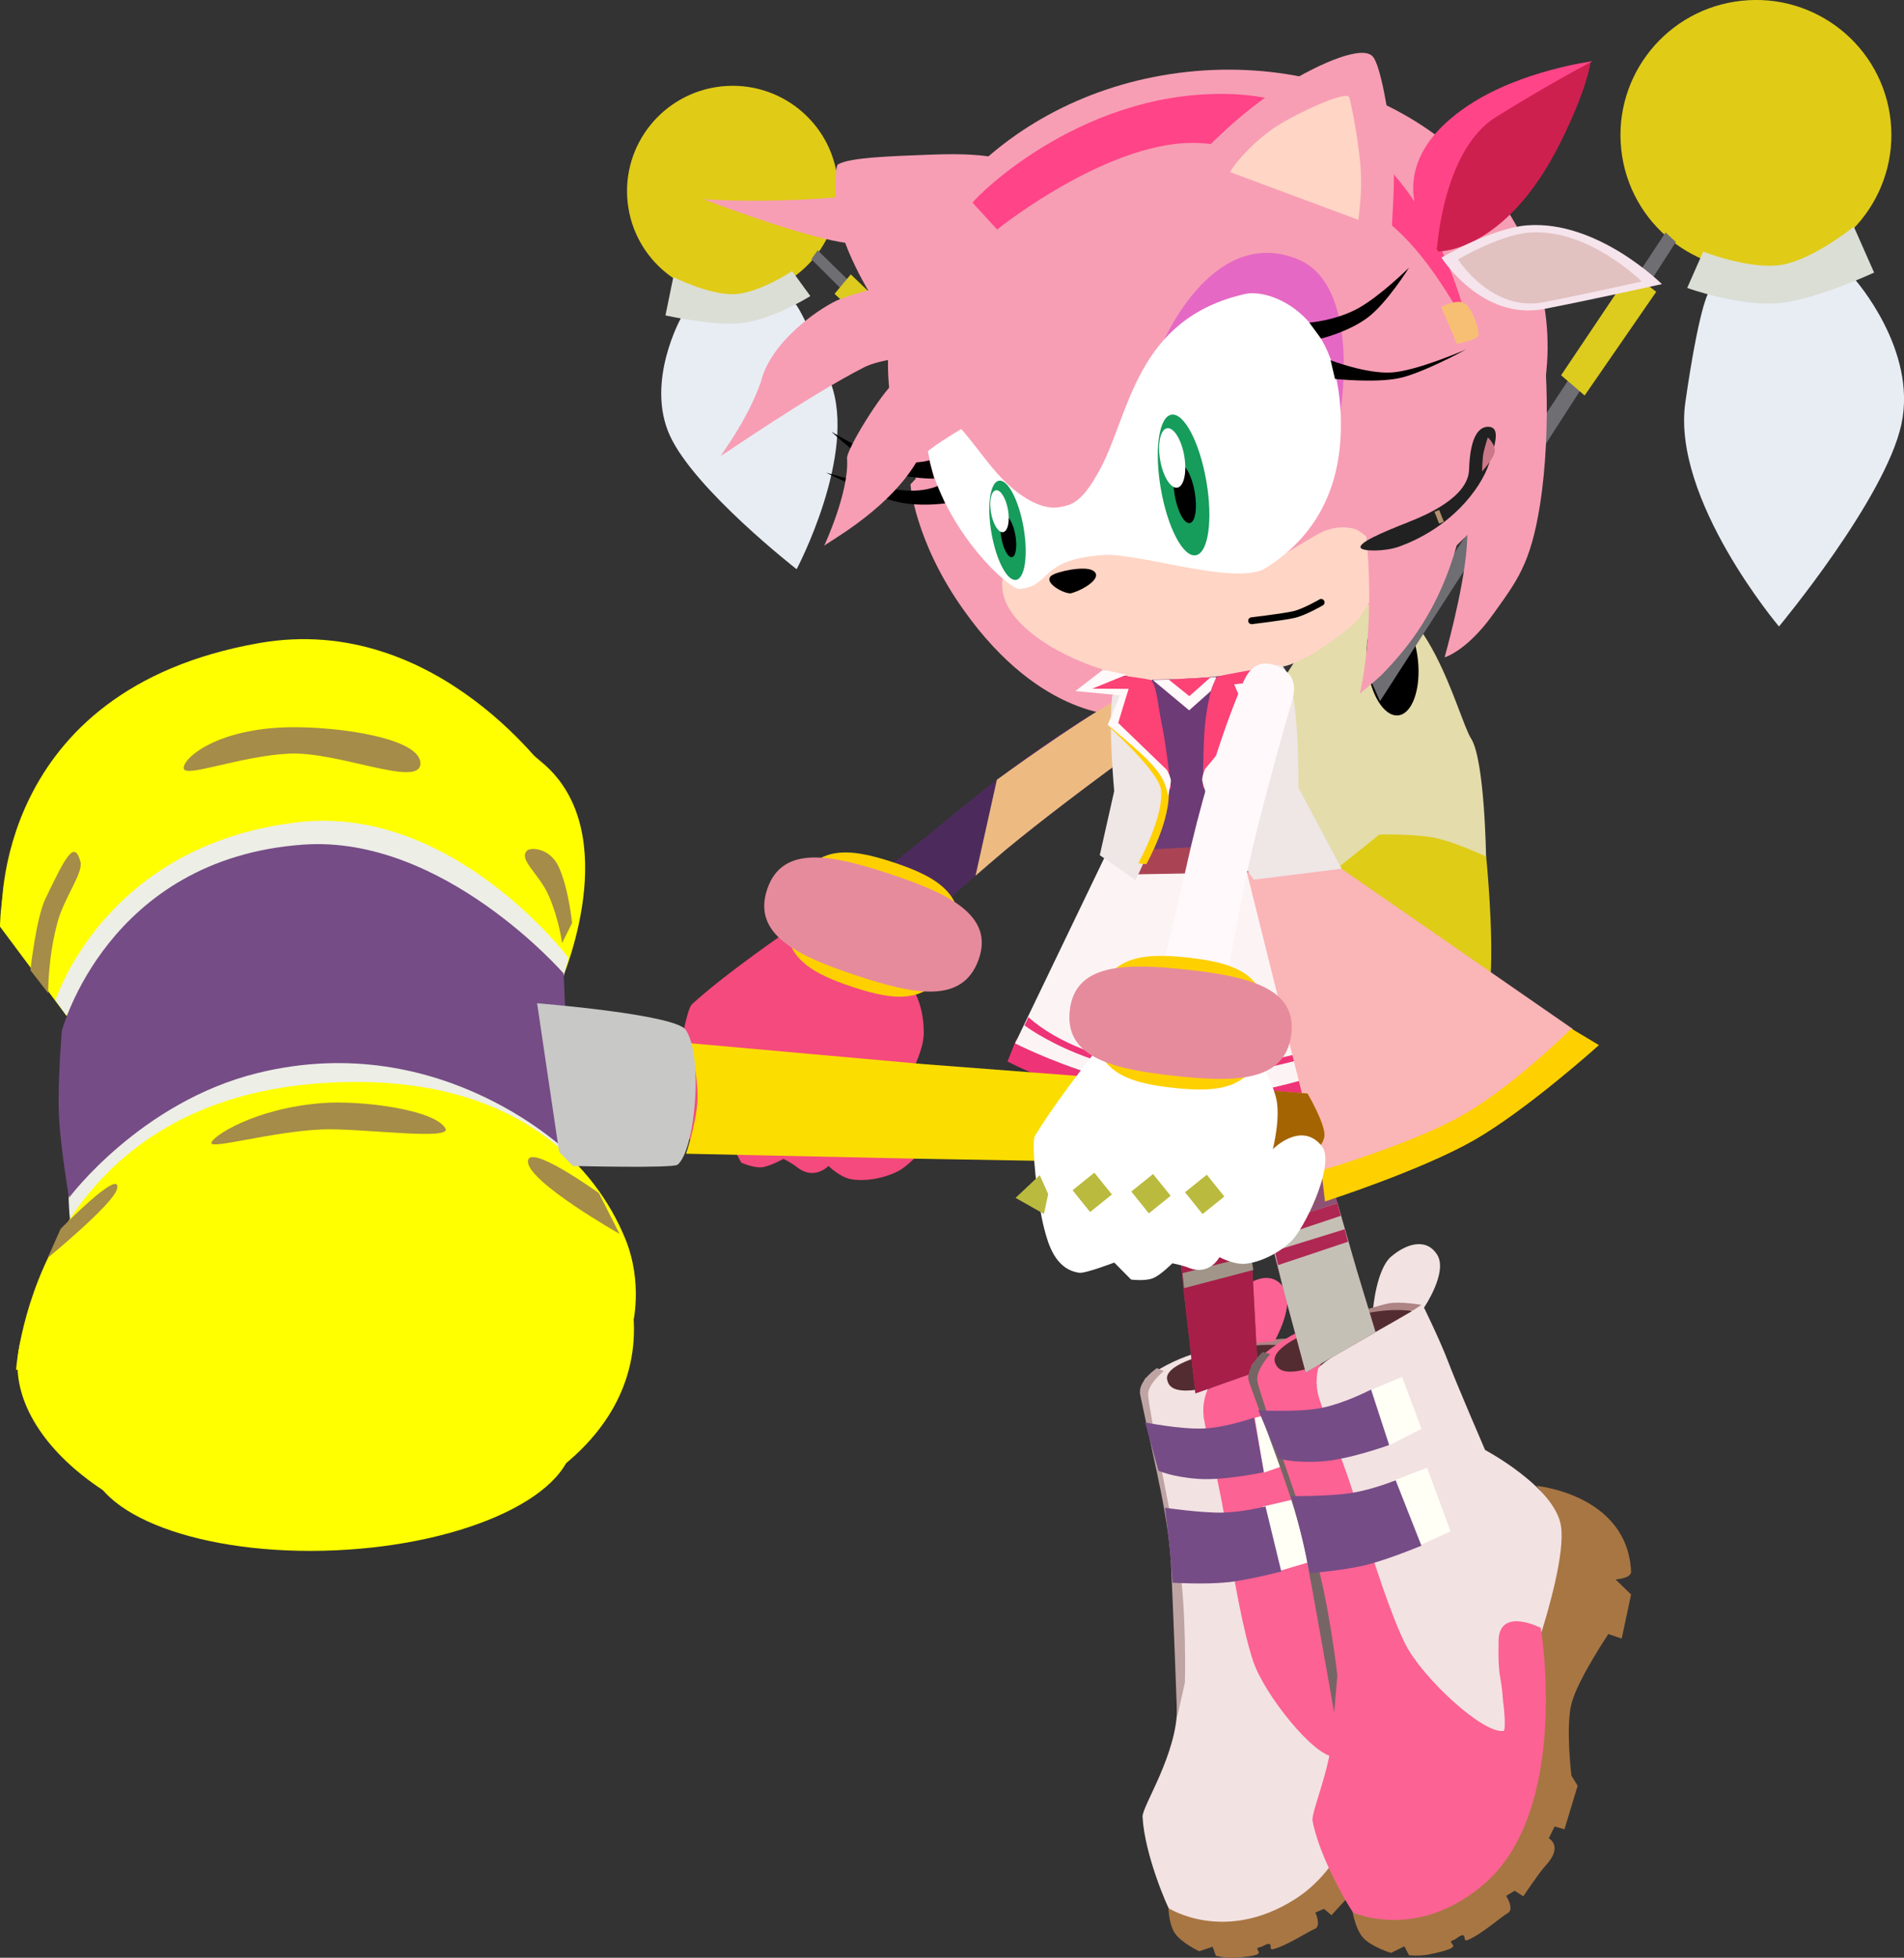 <svg version="1.1" xmlns="http://www.w3.org/2000/svg" xmlns:xlink="http://www.w3.org/1999/xlink" width="34.847" height="35.818" viewBox="0,0,34.847,35.818"><rect x="0" y="0" width="34.847" height="35.818" fill="#333333" stroke="none"/><g transform="translate(-217.199,-164.366)"><g data-paper-data="{&quot;isPaintingLayer&quot;:true}" fill-rule="nonzero" stroke-miterlimit="10" stroke-dasharray="" stroke-dashoffset="0" style="mix-blend-mode: normal"><path d="M237.629,177.176c0.344,-0.187 0.527,-0.069 0.646,0.11c0.177,0.266 0.126,0.506 -0.128,0.69c-1.013,0.735 -1.885,1.396 -2.55,1.945c-0.406,0.335 -1.942,1.698 -1.942,1.698c0,0 -0.069,-0.087 -0.351,-0.247c-0.283,-0.16 -0.444,-0.679 -0.444,-0.679c0,0 0.92,-0.709 1.926,-1.538c0.703,-0.58 1.804,-1.413 2.842,-1.979z" data-paper-data="{&quot;index&quot;:null}" fill="#4c2b5c" stroke="none" stroke-width="0" stroke-linecap="butt" stroke-linejoin="miter"/><g data-paper-data="{&quot;index&quot;:null}" stroke-width="0" stroke-linecap="butt" stroke-linejoin="miter"><g data-paper-data="{&quot;index&quot;:null}"><path d="M228.686,168.068c-0.114,-1.057 0.654,-2.007 1.715,-2.121c1.061,-0.114 2.014,0.65 2.128,1.708c0.114,1.057 -0.654,2.007 -1.715,2.121c-1.061,0.114 -2.014,-0.65 -2.128,-1.708z" fill="#e0cb17" stroke="none"/><path d="M229.418,168.628c-0.07,-0.653 0.404,-1.24 1.06,-1.311c0.656,-0.071 1.244,0.402 1.314,1.055c0.07,0.653 -0.404,1.24 -1.06,1.311c-0.656,0.071 -1.244,-0.402 -1.314,-1.055z" fill="#e0cb17" stroke="#000000"/><path d="M229.459,172.335c-0.453,-0.991 0.211,-2.166 0.211,-2.166l2.09,-0.24c0,0 0.174,0.185 0.644,1.445c0.488,1.307 -0.625,3.406 -0.625,3.406c0,0 -1.867,-1.454 -2.32,-2.445z" fill="#e8edf4" stroke="#000000"/><path d="M230.77,170.277c-0.508,0.057 -1.392,-0.14 -1.392,-0.14l0.144,-0.701c0,0 0.668,0.335 1.122,0.312c0.454,-0.023 1.053,-0.422 1.053,-0.422l0.333,0.457c0,0 -0.68,0.429 -1.261,0.494z" fill="#dbded5" stroke="#000000"/></g><g data-paper-data="{&quot;index&quot;:null}" stroke="none"><path d="M237.194,173.359c0.2,-0.022 0.398,0.298 0.443,0.713c0.045,0.415 -0.081,0.769 -0.281,0.791c-0.2,0.022 -0.398,-0.298 -0.443,-0.713c-0.045,-0.415 0.081,-0.769 0.281,-0.791z" fill="#000000"/><path d="M239.156,178.453c0.208,-0.022 0.927,0.811 0.947,0.993c0.02,0.183 -0.201,1.421 -0.409,1.443c-0.208,0.022 -1.288,-0.196 -1.288,-0.196c0,0 0.543,-2.218 0.751,-2.241z" fill="#807d5a"/><path d="M232.049,169.109l0.115,-0.164l5.47,5.343l-0.067,0.322z" fill="#6e6e73"/><path d="M234.053,170.617l-0.267,0.353l-1.313,-1.228l0.297,-0.356z" fill="#ddcb1e"/></g></g><g data-paper-data="{&quot;index&quot;:null}" stroke-width="0" stroke-linecap="butt" stroke-linejoin="miter"><g data-paper-data="{&quot;index&quot;:null}"><path d="M249.6,169.292c-1.361,0.147 -2.583,-0.834 -2.729,-2.191c-0.146,-1.356 0.839,-2.575 2.201,-2.721c1.361,-0.147 2.583,0.834 2.729,2.191c0.146,1.356 -0.839,2.575 -2.201,2.721z" fill="#e0cb17" stroke="none"/><path d="M249.677,169.154c-0.841,0.091 -1.596,-0.515 -1.686,-1.353c-0.09,-0.838 0.518,-1.591 1.36,-1.681c0.841,-0.091 1.596,0.515 1.686,1.353c0.09,0.838 -0.518,1.591 -1.36,1.681z" fill="#e0cb17" stroke="#000000"/><path d="M251.998,172.13c-0.297,1.365 -2.24,3.698 -2.24,3.698c0,0 -1.968,-2.327 -1.714,-4.099c0.245,-1.707 0.413,-1.987 0.413,-1.987l2.685,-0.27c0,0 1.153,1.292 0.856,2.657z" fill="#e8edf4" stroke="#000000"/><path d="M249.793,169.909c-0.745,0.077 -1.715,-0.275 -1.715,-0.275l0.293,-0.664c0,0 0.86,0.337 1.435,0.241c0.576,-0.095 1.322,-0.697 1.322,-0.697l0.371,0.839c0,0 -1.054,0.488 -1.706,0.555z" fill="#dbded5" stroke="#000000"/></g><g data-paper-data="{&quot;index&quot;:null}" stroke="none"><path d="M244.124,177.879c0.25,0.4 0.273,2.175 0.273,2.175l-3.095,0.353c0,0 -1.147,-1.173 -0.983,-2.623c0.121,-1.066 1.52,-2.522 1.718,-2.549c1.279,-0.177 1.836,2.244 2.086,2.644z" fill="#e4dcaa"/><path d="M243.15,176.44c0.057,0.533 -0.104,0.987 -0.361,1.014c-0.257,0.028 -0.511,-0.382 -0.568,-0.914c-0.057,-0.533 0.104,-0.987 0.361,-1.014c0.257,-0.028 0.511,0.382 0.568,0.914z" fill="#000000"/><path d="M244.48,182.242c-0.056,0.858 -0.371,2.26 -0.371,2.26l-1.122,0.606c0,0 -1.481,-0.418 -1.538,-1.187c-0.028,-0.382 -0.143,-3.375 -0.143,-3.375l1.14,-0.912c0,0 0.605,-0.013 0.979,0.054c0.374,0.068 0.974,0.35 0.974,0.35c0,0 0.136,1.344 0.08,2.203z" fill="#dfcc17"/><path d="M243.067,185.051c0,0 -1.294,0.569 -1.561,0.597c-0.267,0.029 -0.882,-1.463 -0.907,-1.697c-0.025,-0.234 0.648,-1.475 0.915,-1.503c0.267,-0.029 1.553,2.603 1.553,2.603z" fill="#807d5a"/><path d="M242.456,177.195l-0.172,-0.385l5.398,-8.191l0.189,0.175z" fill="#6e6e73"/><path d="M247.041,169.339l0.47,0.366l-1.31,1.897l-0.431,-0.37z" fill="#ddcb1e"/></g></g><g data-paper-data="{&quot;index&quot;:null}" stroke="none" stroke-width="0" stroke-linecap="butt" stroke-linejoin="miter"><g><path d="M242.776,192.36c0,0 1.546,0.363 1.427,1.703c-0.011,0.124 -0.287,0.099 -0.287,0.099l0.233,0.297l-0.268,0.739l-0.219,-0.111c0,0 -0.637,0.713 -0.8,1.106c-0.162,0.392 -0.176,1.247 -0.176,1.247l0.083,0.19l-0.331,0.719l-0.164,-0.072l-0.128,0.191c0,0 0.243,0.169 -0.127,0.468c-0.119,0.096 -0.451,0.47 -0.451,0.47l-0.137,-0.116l-0.159,0.067c0,0 0.116,0.247 -0.011,0.3c-0.151,0.063 -0.495,0.299 -0.756,0.369c-0.101,0.027 -0.001,-0.112 -0.101,-0.093c-0.065,0.012 -0.084,0.046 -0.152,0.059c-0.11,0.022 0.037,0.085 -0.037,0.127c-0.06,0.034 -0.257,0.055 -0.425,0.064c-0.168,0.009 -0.338,-0.035 -0.338,-0.035l-0.059,-0.165l-0.247,0.082c0,0 -0.323,-0.151 -0.444,-0.33c-0.121,-0.179 -0.12,-0.507 -0.12,-0.507c0,0 0.613,0.189 0.992,0.162c3.144,-0.964 2.543,-2.597 2.885,-4.478c0.158,-0.868 0.553,-1.22 0.548,-1.786c-0.004,-0.465 -0.232,-0.766 -0.232,-0.766z" data-paper-data="{&quot;index&quot;:null}" fill="#a87643"/><path d="M240.002,194.469c-0.218,-0.998 -0.963,-4.4 -0.751,-4.628c0.285,-0.283 1.988,-0.888 1.988,-0.888c0,0 0.219,0.658 0.309,1.057c0.09,0.398 0.425,1.609 0.425,1.609c0,0 1.13,0.818 1.127,1.506c-0.004,0.924 -1.501,3.534 -1.501,3.534c0,0 -1.216,-0.448 -1.597,-2.19z" data-paper-data="{&quot;index&quot;:null}" fill="#fc6293"/><path d="M239.716,189.06c0.246,0.145 -0.417,0.735 -0.417,0.735c0,0 -0.117,0.235 -0.063,0.541c0.089,0.504 0.302,1.241 0.411,2.023c0.125,0.89 0.32,1.908 0.49,2.407c0.21,0.615 1.12,1.746 1.484,1.74c0.036,-0.001 0.063,-0.303 0.061,-0.502c0.038,-0.528 -0.042,-0.375 0.07,-1.079c0.102,-0.566 0.756,-0.106 0.756,-0.106c0,0 0.091,3.222 -1.613,4.297c-1.285,0.811 -2.294,0.168 -2.303,0.165c-0.015,-0.006 -0.445,-0.973 -0.482,-1.676c-0.01,-0.195 0.645,-1.158 0.633,-2.027c-0.011,-0.808 0.029,-2.175 -0.086,-3.062c-0.206,-1.589 -0.674,-2.805 -0.481,-2.944c0.644,-0.463 1.387,-0.601 1.54,-0.511z" data-paper-data="{&quot;index&quot;:null}" fill="#f3e2e2"/><path d="M238.743,195.783c0,0 -0.078,-2.151 -0.111,-2.779c-0.046,-0.869 -0.262,-1.675 -0.565,-3.12c-0.053,-0.251 0.306,-0.487 0.306,-0.487l0.126,0.053c0,0 -0.306,0.247 -0.287,0.447c0.037,0.397 0.357,1.831 0.557,3.006c0.152,0.891 0.116,2.248 0.116,2.248z" data-paper-data="{&quot;index&quot;:null}" fill="#bfa4a4"/><path d="M240.616,193.107l-0.306,-1.177l0.621,-0.145l0.251,1.154z" data-paper-data="{&quot;index&quot;:null}" fill="#fffff6"/><path d="M240.329,191.309l-0.166,-1.003l0.553,-0.146l0.211,0.94z" data-paper-data="{&quot;index&quot;:null}" fill="#fffff6"/><path d="M238.401,191.273l-0.245,-0.883c0,0 0.653,0.13 1.073,0.111c0.421,-0.018 0.921,-0.199 0.921,-0.199l0.181,0.999c0,0 -0.717,0.155 -1.2,0.122c-0.483,-0.034 -0.73,-0.15 -0.73,-0.15z" data-paper-data="{&quot;index&quot;:null}" fill="#754c86"/><path d="M239.671,193.313c-0.403,0.046 -1.012,0.01 -1.012,0.01c0,0 -0.029,-0.395 -0.054,-0.647c-0.026,-0.252 -0.085,-0.725 -0.085,-0.725c0,0 0.657,0.096 1.044,0.089c0.386,-0.007 0.796,-0.113 0.796,-0.113l0.289,1.19c0,0 -0.573,0.151 -0.976,0.198z" data-paper-data="{&quot;index&quot;:null}" fill="#754c86"/><path d="M241.063,189.039l-1.64,0.013c0,0 0.083,-0.062 0.433,-0.093c0.351,-0.031 0.675,-0.094 0.806,-0.099c0.217,-0.009 0.562,0.105 0.562,0.105z" data-paper-data="{&quot;index&quot;:null}" fill="#ae8484"/><path d="M238.56,189.608c-0.039,-0.197 0.323,-0.397 1.162,-0.564c0.84,-0.167 1.326,0.004 1.326,0.004c0,0 -0.641,0.265 -0.978,0.386c-0.685,0.256 -0.575,0.299 -0.954,0.355c-0.379,0.057 -0.524,-0.026 -0.553,-0.173z" data-paper-data="{&quot;index&quot;:null}" fill="#532c31"/></g><path d="M239.602,189.007c0,0 -0.001,-0.736 0.251,-0.99c0.252,-0.254 0.608,-0.406 0.836,-0.103c0.228,0.303 -0.161,0.987 -0.161,0.987z" fill="#fc6293"/></g><g data-paper-data="{&quot;index&quot;:null}" stroke="none" stroke-width="0" stroke-linecap="butt" stroke-linejoin="miter"><path d="M239.732,183.913l0.376,3.443l0.112,2.099l-1.141,0.403l-0.221,-1.916l-0.359,-3.73z" data-paper-data="{&quot;index&quot;:null}" fill="#8e5173"/><path d="M240.049,186.863l0.058,0.493l0.112,2.099l-1.141,0.403l-0.221,-1.916l-0.058,-0.76z" data-paper-data="{&quot;index&quot;:null}" fill="#a71e48"/><path d="M238.819,187.451l-0.029,-0.274l1.252,-0.314l0.044,0.256z" fill="#af2753"/><path d="M238.871,187.933l-0.029,-0.274l1.252,-0.314l0.044,0.256z" fill="#a19589"/></g><path d="M240.864,182.543l1.332,0.536l2.763,0.693c0,0 -2.185,0.39 -3.061,0.206c-0.806,-0.169 -2.352,-1.628 -2.352,-1.628z" data-paper-data="{&quot;index&quot;:null}" fill="#f79db4" stroke="none" stroke-width="0" stroke-linecap="butt" stroke-linejoin="miter"/><path d="M229.858,182.744c0.626,-0.576 1.804,-1.377 1.804,-1.377l2.217,1.054c0,0 0.228,0.283 0.227,0.845c-0.001,0.365 -0.311,0.881 -0.311,0.881c0,0 0.623,-0.343 0.84,0.192c0.14,0.343 -0.592,1.177 -0.918,1.405c-0.192,0.135 -0.606,0.254 -0.938,0.197c-0.209,-0.036 -0.417,-0.243 -0.417,-0.243c0,0 -0.259,0.273 -0.573,0.024c-0.096,-0.076 -0.25,-0.154 -0.25,-0.154c0,0 -0.246,0.137 -0.396,0.154c-0.15,0.017 -0.378,-0.085 -0.378,-0.085l-0.199,-0.369c0,0 -0.539,0.044 -0.64,-0.002c-0.396,-0.18 -0.378,-0.662 -0.37,-0.921c0.015,-0.474 0.203,-1.509 0.303,-1.6z" data-paper-data="{&quot;index&quot;:null}" fill="#f44a7d" stroke="none" stroke-width="0" stroke-linecap="butt" stroke-linejoin="miter"/><g data-paper-data="{&quot;index&quot;:null}" stroke="none" stroke-width="0" stroke-linecap="butt" stroke-linejoin="miter"><path d="M242.328,188.322c0,0 0.06,-0.734 0.332,-0.966c0.272,-0.232 0.64,-0.354 0.842,-0.034c0.202,0.32 -0.242,0.97 -0.242,0.97z" fill="#f3e2e2"/><g><path d="M245.32,191.551c0,0 1.662,0.155 1.731,1.566c0.006,0.131 -0.285,0.145 -0.285,0.145l0.285,0.276l-0.172,0.807l-0.244,-0.083c0,0 -0.56,0.834 -0.673,1.266c-0.113,0.431 -0.003,1.324 -0.003,1.324l0.114,0.185l-0.241,0.796l-0.181,-0.051l-0.106,0.218c0,0 0.277,0.141 -0.065,0.506c-0.11,0.117 -0.401,0.554 -0.401,0.554l-0.159,-0.101l-0.156,0.093c0,0 0.156,0.241 0.032,0.314c-0.148,0.087 -0.473,0.383 -0.733,0.493c-0.101,0.043 -0.018,-0.116 -0.118,-0.082c-0.066,0.022 -0.08,0.06 -0.149,0.084c-0.111,0.039 0.051,0.083 -0.02,0.137c-0.058,0.044 -0.26,0.094 -0.433,0.127c-0.173,0.033 -0.356,0.013 -0.356,0.013l-0.086,-0.163l-0.245,0.121c0,0 -0.358,-0.11 -0.51,-0.279c-0.151,-0.169 -0.198,-0.51 -0.198,-0.51c0,0 0.666,0.109 1.056,0.026c3.134,-1.457 2.272,-3.071 2.356,-5.078c0.039,-0.926 0.4,-1.35 0.312,-1.939c-0.072,-0.483 -0.353,-0.764 -0.353,-0.764z" data-paper-data="{&quot;index&quot;:null}" fill="#a87643"/><path d="M242.738,194.147c-0.371,-1.007 -1.638,-4.441 -1.45,-4.709c0.256,-0.336 1.942,-1.212 1.942,-1.212c0,0 0.323,0.654 0.474,1.055c0.151,0.401 0.675,1.613 0.675,1.613c0,0 1.295,0.688 1.391,1.405c0.129,0.962 -1.052,3.895 -1.052,3.895c0,0 -1.331,-0.29 -1.979,-2.048z" data-paper-data="{&quot;index&quot;:null}" fill="#f3e2e2"/><path d="M241.659,188.557c0.277,0.115 -0.328,0.826 -0.328,0.826c0,0 -0.088,0.262 0.013,0.573c0.166,0.512 0.493,1.249 0.72,2.047c0.259,0.909 0.608,1.951 0.857,2.446c0.308,0.61 1.419,1.644 1.797,1.585c0.037,-0.006 0.021,-0.325 -0.009,-0.532c-0.036,-0.556 -0.098,-0.384 -0.083,-1.134c0.024,-0.603 0.772,-0.22 0.772,-0.22c0,0 0.56,3.341 -1.059,4.706c-1.22,1.029 -2.364,0.507 -2.373,0.504c-0.017,-0.004 -0.604,-0.948 -0.744,-1.675c-0.039,-0.202 0.504,-1.299 0.366,-2.201c-0.129,-0.84 -0.284,-2.269 -0.532,-3.175c-0.444,-1.624 -1.107,-2.823 -0.926,-2.995c0.603,-0.575 1.357,-0.827 1.529,-0.755z" data-paper-data="{&quot;index&quot;:null}" fill="#fc6293"/><path d="M241.617,195.697c0,0 -0.392,-2.228 -0.517,-2.877c-0.173,-0.897 -0.515,-1.706 -1.039,-3.166c-0.091,-0.254 0.248,-0.551 0.248,-0.551l0.139,0.037c0,0 -0.282,0.302 -0.234,0.507c0.096,0.408 0.636,1.854 1.015,3.049c0.287,0.906 0.446,2.323 0.446,2.323z" data-paper-data="{&quot;index&quot;:null}" fill="#766565"/><path d="M243.18,192.64l-0.488,-1.181l0.625,-0.241l0.429,1.165z" data-paper-data="{&quot;index&quot;:null}" fill="#fffff6"/><path d="M242.622,190.81l-0.318,-1.02l0.555,-0.231l0.356,0.948z" data-paper-data="{&quot;index&quot;:null}" fill="#fffff6"/><path d="M240.228,190.168c0,0 0.698,0.041 1.133,-0.039c0.435,-0.08 0.93,-0.34 0.93,-0.34l0.332,1.014c0,0 -0.724,0.265 -1.231,0.3c-0.507,0.035 -0.782,-0.051 -0.782,-0.051z" data-paper-data="{&quot;index&quot;:null}" fill="#754c86"/><path d="M241.174,193.148c0,0 -0.087,-0.407 -0.15,-0.666c-0.063,-0.259 -0.193,-0.743 -0.193,-0.743c0,0 0.698,0.005 1.099,-0.058c0.401,-0.063 0.812,-0.233 0.812,-0.233l0.472,1.197c0,0 -0.575,0.24 -0.988,0.347c-0.413,0.106 -1.052,0.156 -1.052,0.156z" data-paper-data="{&quot;index&quot;:null}" fill="#754c86"/><path d="M243.058,188.342l-1.706,0.25c0,0 0.077,-0.077 0.437,-0.16c0.36,-0.083 0.689,-0.195 0.825,-0.22c0.224,-0.04 0.6,0.028 0.6,0.028z" data-paper-data="{&quot;index&quot;:null}" fill="#ae8484"/><path d="M240.534,189.295c-0.069,-0.2 0.279,-0.46 1.128,-0.755c0.85,-0.295 1.381,-0.187 1.381,-0.187c0,0 -0.629,0.369 -0.962,0.543c-0.676,0.366 -0.555,0.394 -0.941,0.508c-0.386,0.114 -0.549,0.049 -0.601,-0.1z" data-paper-data="{&quot;index&quot;:null}" fill="#532c31"/></g></g><g data-paper-data="{&quot;index&quot;:null}" stroke="none" stroke-width="0" stroke-linecap="butt" stroke-linejoin="miter"><path d="M240.993,183.969l1.036,3.632l0.345,1.138l-1.278,0.737l-0.39,-1.449l-1.047,-4.006z" data-paper-data="{&quot;index&quot;:null}" fill="#8e5173"/><path d="M241.677,186.382l0.352,1.219l0.345,1.138l-1.278,0.737l-0.39,-1.449l-0.308,-1.249z" data-paper-data="{&quot;index&quot;:null}" fill="#c5c0b5"/><path d="M241.677,186.382l0.061,0.228l-1.279,0.428l-0.061,-0.26z" data-paper-data="{&quot;index&quot;:null}" fill="#af2753"/><path d="M241.809,186.856l0.061,0.228l-1.279,0.428l-0.061,-0.26z" data-paper-data="{&quot;index&quot;:null}" fill="#af2753"/></g><g data-paper-data="{&quot;index&quot;:null}" stroke="none" stroke-width="0" stroke-linecap="butt" stroke-linejoin="miter"><path d="M232.797,182.421c-0.82,-0.272 -1.443,-0.62 -1.108,-1.631c0.335,-1.011 1.042,-0.918 1.863,-0.646c0.82,0.272 1.459,0.625 1.108,1.631c-0.351,1.005 -1.042,0.918 -1.863,0.646z" fill="#fed000"/><path d="M232.866,182.211c-1.069,-0.354 -1.901,-0.746 -1.628,-1.57c0.273,-0.825 1.174,-0.642 2.243,-0.287c1.069,0.354 1.922,0.753 1.628,1.57c-0.294,0.817 -1.174,0.642 -2.243,0.287z" fill="#e68b9c"/></g><path d="M235.798,183.384c0,0 1.579,1.096 3.858,0.942c2.645,-0.222 4.183,-1.588 4.183,-1.588l0.289,0.348c0,0 -1.902,1.217 -4.46,1.573c-2.159,0.151 -4.029,-0.874 -4.029,-0.874z" data-paper-data="{&quot;index&quot;:null}" fill="#ee3377" stroke="none" stroke-width="0" stroke-linecap="butt" stroke-linejoin="miter"/><path d="M240.951,179.617l1.423,1.546l1.507,1.651c0,0 -1.187,1.007 -3.725,1.523c-1.95,0.368 -4.379,-0.882 -4.379,-0.882l1.651,-3.43z" data-paper-data="{&quot;index&quot;:null}" fill="#fcf4f4" stroke="none" stroke-width="0" stroke-linecap="butt" stroke-linejoin="miter"/><path d="M236.022,182.975c0,0 1.078,1.08 3.462,0.918c2.645,-0.222 4.016,-1.491 4.016,-1.491l0.1,0.113c0,0 -1.087,1.114 -4.091,1.533c-2.159,0.151 -3.56,-0.922 -3.56,-0.922z" data-paper-data="{&quot;index&quot;:null}" fill="#ee3377" stroke="none" stroke-width="0" stroke-linecap="butt" stroke-linejoin="miter"/><g data-paper-data="{&quot;index&quot;:null}" stroke="none" stroke-width="0" stroke-linecap="butt" stroke-linejoin="miter"><path d="M241.387,185.817l-1.545,-6.205l1.89,0.636l4.25,2.942c0,0 -1.28,1.347 -2.274,1.759c-0.994,0.412 -2.321,0.869 -2.321,0.869z" fill="#fab5b7"/><path d="M245.957,183.184l0.506,0.303c0,0 -1.315,1.185 -2.29,1.742c-0.975,0.556 -2.724,1.118 -2.724,1.118l-0.067,-0.568c0,0 1.639,-0.475 2.579,-1.008c0.94,-0.533 1.996,-1.586 1.996,-1.586z" fill="#fed000"/></g><path d="M237.874,180.365l0.333,-0.528l1.575,-0.055l0.445,0.54z" data-paper-data="{&quot;index&quot;:null}" fill="#aa4455" stroke="none" stroke-width="0" stroke-linecap="butt" stroke-linejoin="miter"/><g data-paper-data="{&quot;index&quot;:null}" stroke-width="0" stroke-linecap="butt" stroke-linejoin="miter"><path d="M217.199,181.319c0,0 -0.032,-4.673 5.185,-4.766c2.003,-0.036 3.333,0.56 4.757,1.781c1.503,1.288 0.335,3.971 0.335,3.971l-9.061,0.645z" fill="#ffff00" stroke="none"/><path d="M218.081,182.536l-0.325,-0.419c0,0 0.104,-0.957 0.275,-1.31c0.365,-0.757 0.527,-1.087 0.64,-0.677c0.056,0.204 -0.292,0.651 -0.415,1.095c-0.184,0.663 -0.175,1.311 -0.175,1.311z" fill="#a58c48" stroke="#000000"/><path d="M220.561,178.42c-0.008,-0.188 0.615,-0.73 1.953,-0.749c0.897,-0.013 2.415,0.206 2.378,0.677c-0.034,0.429 -1.501,-0.234 -2.396,-0.194c-0.896,0.04 -1.926,0.455 -1.934,0.267z" fill="#a58c48" stroke="#000000"/><path d="M227.486,181.623c0,0 -0.05,-0.42 -0.24,-0.862c-0.176,-0.409 -0.572,-0.673 -0.398,-0.835c0.061,-0.057 0.418,-0.056 0.581,0.309c0.182,0.406 0.24,1.019 0.24,1.019l-0.184,0.369z" fill="#a58c48" stroke="#000000"/><path d="M222.923,183.672c2.548,-0.182 4.647,1.651 4.647,1.651l0.108,0.585c0,0 -2.321,-2.352 -5.722,-1.511c-2.137,0.529 -3.435,2.28 -3.435,2.28c0,0 -0.037,0.289 -0.063,-0.307c-0.026,-0.596 0.036,-0.384 0.036,-0.384c0,0 0.854,-2.06 4.429,-2.315z" fill="#edeee6" stroke="none"/><path d="M227.604,181.888l-0.103,0.384c0,0 -2.417,-2.828 -5.749,-1.914c-2.094,0.574 -3.338,2.587 -3.338,2.587l-0.199,-0.277c0,0 0.899,-2.864 4.461,-3.261c2.811,-0.313 4.927,2.481 4.927,2.481z" fill="#edeee6" stroke="none"/><path d="M222.75,179.819c2.559,-0.182 4.765,2.358 4.765,2.358l0.144,3.331c0,0 -2.33,-2.352 -5.746,-1.51c-2.146,0.529 -3.45,2.281 -3.45,2.281c0,0 -0.16,-0.921 -0.186,-1.517c-0.026,-0.596 0.054,-1.537 0.054,-1.537c0,0 0.829,-3.151 4.419,-3.406z" fill="#754c86" stroke="none"/><path d="M224.751,187.042c-1.338,0.06 -7.258,2.39 -7.258,2.39c0,0 0.33,-5.235 6.166,-5.271c3.06,-0.019 4.452,1.578 4.981,2.862c0.338,0.821 0.137,1.584 0.137,1.584c0,0 -2.688,-1.625 -4.026,-1.565z" fill="#ffff00" stroke="none"/><path d="M223.083,185.03c-0.897,0.04 -2.011,0.361 -2.015,0.25c-0.005,-0.111 0.778,-0.637 2.034,-0.733c0.695,-0.053 2.044,0.115 2.248,0.462c0.138,0.234 -1.57,-0.01 -2.266,0.021z" fill="#a58c48" stroke="#000000"/><path d="M218.072,187.38l0.237,-0.532c0,0 1.128,-1.151 1.031,-0.728c-0.062,0.271 -1.268,1.26 -1.268,1.26z" fill="#a58c48" stroke="#000000"/><path d="M226.862,185.624c-0.017,-0.376 1.298,0.571 1.298,0.571l0.377,0.745c0,0 -1.658,-0.94 -1.675,-1.316z" fill="#a58c48" stroke="#000000"/><path d="M222.987,192.653c-2.741,0.156 -5.39,-1.516 -5.467,-3.241c-0.077,-1.725 2.598,-3.408 5.339,-3.569c2.861,-0.168 5.863,0.98 5.94,2.705c0.107,2.406 -2.588,3.947 -5.81,4.131z" fill="#ffff00" stroke="#000000"/><path d="M218.831,191.045c-0.046,-1.04 1.898,-1.971 4.342,-2.08c2.444,-0.109 4.463,0.645 4.51,1.685c0.046,1.04 -1.898,1.971 -4.342,2.08c-2.444,0.109 -4.463,-0.645 -4.51,-1.685z" fill="#ffff00" stroke="#000000"/><path d="M229.756,185.473c0,0 0.192,-0.577 0.208,-0.984c0.016,-0.407 -0.127,-1.036 -0.127,-1.036l4.286,0.383l7.004,0.537c0,0 0.312,0.528 0.311,0.761c-0.001,0.233 -0.448,0.555 -0.448,0.555l-7.065,-0.125l-4.17,-0.09z" fill="#fbdd00" stroke="none"/><path d="M227.432,185.442l-0.403,-2.721c0,0 2.527,0.201 2.721,0.487c0.328,0.484 0.171,2.204 -0.15,2.467c-0.085,0.069 -1.915,0.023 -1.915,0.023z" fill="#c8c8c6" stroke="none"/><path d="M217.23,181.117c0,0 -0.18,-4.129 4.714,-4.986c3.302,-0.578 5.414,2.542 5.414,2.542c0,0 -1.064,-1.107 -2.387,-1.663c-1.07,-0.45 -2.423,-0.487 -3.548,-0.265c-0.757,0.149 -1.556,0.328 -2.066,0.645c-2.101,1.311 -2.128,3.726 -2.128,3.726z" fill="#ffff00" stroke="#000000"/><path d="M238.065,185.641c0,0 -0.075,-0.381 -0.058,-0.788c0.016,-0.407 0.117,-0.726 0.117,-0.726l3.005,0.245c0,0 0.312,0.528 0.311,0.761c-0.001,0.233 -0.448,0.555 -0.448,0.555z" fill="#a56402" stroke="none"/></g><path d="M238.372,170.689c0,0 0.542,-0.737 1.318,-0.912c0.692,-0.156 1.025,0.007 1.533,0.469c0.77,0.699 0.525,2.077 0.525,2.077c0,0 0.135,-2.051 -1.45,-2.379c-0.98,-0.203 -1.926,0.746 -1.926,0.746z" data-paper-data="{&quot;index&quot;:null}" fill="#000000" stroke="none" stroke-width="0" stroke-linecap="butt" stroke-linejoin="miter"/><path d="M238.929,165.681c3.319,-0.357 6.259,1.673 6.568,4.536c0.308,2.862 -2.133,5.473 -5.452,5.83c-3.319,0.357 -6.259,-1.673 -6.568,-4.536c-0.308,-2.862 2.133,-5.473 5.452,-5.83z" data-paper-data="{&quot;index&quot;:null}" fill="#f79eb4" stroke="none" stroke-width="0" stroke-linecap="butt" stroke-linejoin="miter"/><path d="M234.371,172.686c-0,-0.001 0.321,1.139 0.795,1.74c0.474,0.6 2.202,2.148 2.202,2.148l0.379,0.876c0,0 -1.477,0.101 -2.913,-1.926c-0.895,-1.255 -0.978,-2.313 -0.97,-2.298" data-paper-data="{&quot;index&quot;:null}" fill="#f79eb4" stroke="#f89db5" stroke-width="0" stroke-linecap="butt" stroke-linejoin="round"/><g data-paper-data="{&quot;index&quot;:null}" fill="#ffd5c5" stroke="none" stroke-width="1" stroke-linecap="round" stroke-linejoin="round"><path d="M235.545,174.969c0.007,-0.059 0.113,0.047 0.16,0.084c0.291,0.226 0.554,-0.1 0.733,-0.275c0.138,-0.134 0.378,-0.223 0.565,-0.246c0.902,-0.098 2.7,0.302 3.014,0.281c0.292,-0.019 1.085,-0.576 1.382,-0.714c0.305,-0.142 0.585,-0.07 0.637,-0.038c0.109,0.067 0.877,0.487 0.034,1.616c-0.117,0.157 -0.898,0.772 -1.362,0.878c-0.389,0.089 -1.741,0.434 -2.818,0.198c-0.859,-0.188 -1.405,-0.524 -1.475,-0.567c-0.426,-0.264 -0.93,-0.673 -0.87,-1.217z"/><path d=""/></g><g data-paper-data="{&quot;index&quot;:null}" fill="#000000" stroke="none" stroke-width="1" stroke-linecap="round" stroke-linejoin="round"><path d="M236.802,175.221c-0.109,0.019 -0.511,-0.186 -0.367,-0.318c0.084,-0.076 0.603,-0.191 0.763,-0.1c0.21,0.12 -0.163,0.356 -0.397,0.417z"/><path d=""/></g><path d="M243.991,170.826c0.024,0.011 0.11,2.305 0.019,2.84c-0.136,0.804 -0.412,1.585 -0.872,2.261c-0.196,0.288 -0.404,0.53 -0.644,0.778c-0.078,0.08 -0.408,0.352 -0.408,0.352c0,0 0.271,-1.063 0.134,-2.716c-0.073,-0.878 -0.401,-2.802 -0.375,-2.752" data-paper-data="{&quot;index&quot;:null}" fill="#f79eb4" stroke="#f89db5" stroke-width="0" stroke-linecap="butt" stroke-linejoin="round"/><path d="M245.29,170.013c0.217,0.338 0.315,2.205 0.093,3.595c-0.171,1.072 -0.418,1.382 -0.852,1.989c-0.491,0.688 -0.893,0.795 -0.893,0.795c0,0 0.341,-1.199 0.403,-1.989c0.062,-0.789 0.056,-3.606 0.04,-3.619" data-paper-data="{&quot;index&quot;:null}" fill="#f79eb4" stroke="#f89db5" stroke-width="0" stroke-linecap="butt" stroke-linejoin="round"/><g data-paper-data="{&quot;index&quot;:null}" fill="#ff4488" stroke="none" stroke-width="1" stroke-linecap="round" stroke-linejoin="round"><path d="M234.999,168.075c0.079,-0.127 2.084,-2.143 4.863,-1.982c3.439,0.238 4.212,4.282 4.21,4.282c-0.035,-0.005 -0.743,-1.507 -1.689,-2.098c-1.227,-0.765 -1.938,-1.21 -3.203,-1.292c-1.605,-0.104 -3.651,1.515 -3.731,1.58"/><path d=""/></g><path d="M235.214,170.85c-0.032,-0.021 -1.659,-0.039 -2.2,0.236c-0.991,0.504 -2.6,1.616 -2.623,1.621c-0.016,0.003 0.485,-0.643 0.733,-1.353c0.184,-0.77 1.152,-1.406 1.459,-1.519c1.725,-0.624 2.732,-0.129 2.707,-0.145" data-paper-data="{&quot;index&quot;:null}" fill="#f79eb4" stroke="#f89db5" stroke-width="0" stroke-linecap="butt" stroke-linejoin="round"/><path d="M235.282,169.693c-0.112,-0.072 -1.451,-0.79 -2.504,-0.873c-0.759,-0.06 -2.708,-0.811 -2.708,-0.811c0,0 1.636,0.136 3.672,-0.176c0.604,-0.033 0.779,0.017 1.085,0.239c0.307,0.222 1.292,1.483 1.31,1.565" data-paper-data="{&quot;index&quot;:null}" fill="#f79eb4" stroke="#f89db5" stroke-width="0" stroke-linecap="butt" stroke-linejoin="round"/><g data-paper-data="{&quot;index&quot;:null}" stroke="none" stroke-width="1" stroke-linecap="round" stroke-linejoin="round"><g fill="#f79eb4"><path d="M239.017,167.424c0.028,-0.156 0.908,-1.028 1.646,-1.479c0.738,-0.452 1.478,-0.753 1.661,-0.544c0.14,0.16 0.291,1.017 0.361,1.689c0.07,0.673 -0.029,1.306 -0.013,1.665"/></g><g fill="#ffd5c5"><path d="M239.713,167.515c0.082,-0.17 0.463,-0.593 0.862,-0.846c0.399,-0.253 1.22,-0.628 1.312,-0.533c0.023,0.023 0.172,0.766 0.211,1.265c0.039,0.499 -0.034,0.902 -0.036,0.988"/></g></g><g data-paper-data="{&quot;index&quot;:null}" fill="#f79eb4" stroke="none" stroke-width="1" stroke-linecap="round" stroke-linejoin="round"><path d="M233.357,170.101c-0.01,-0.012 -0.557,-0.786 -0.775,-1.551c-0.14,-0.49 -0.092,-1.143 -0.052,-1.171c0.196,-0.135 1.024,-0.157 1.69,-0.183c0.665,-0.026 0.984,0.01 1.287,0.066"/><path d=""/></g><path d="M233.382,172.965c-0.41,-0.167 -0.966,-0.701 -0.966,-0.701c0,0 0.624,0.387 1.073,0.505c0.449,0.118 0.719,0.017 0.719,0.017l0.089,0.337c0,0 -0.505,0.009 -0.915,-0.158z" data-paper-data="{&quot;index&quot;:null}" fill="#000000" stroke="none" stroke-width="0" stroke-linecap="butt" stroke-linejoin="miter"/><path d="M240.215,170.384c-0.604,0.065 -1.774,0.342 -1.774,0.342c0,0 0.899,-2.245 2.49,-1.626c1.191,0.463 0.802,2.78 0.802,2.78c0,0 -0.915,-1.561 -1.519,-1.496z" data-paper-data="{&quot;index&quot;:null}" fill="#e569c4" stroke="none" stroke-width="0" stroke-linecap="butt" stroke-linejoin="miter"/><path d="M233.571,173.536c-0.428,-0.113 -1.254,-0.523 -1.254,-0.523c0,0 0.874,0.256 1.335,0.315c0.461,0.06 0.715,-0.075 0.715,-0.075l0.131,0.322c0,0 -0.5,0.074 -0.927,-0.039z" data-paper-data="{&quot;index&quot;:null}" fill="#000000" stroke="none" stroke-width="0" stroke-linecap="butt" stroke-linejoin="miter"/><path d="M237.336,172.945c0.543,-1.016 0.648,-2.75 2.657,-3.202c0.437,-0.098 1.799,0.343 1.746,2.503c-0.018,0.719 -0.225,1.82 -1.426,2.543c-0.628,0.262 -2.238,-0.305 -2.914,-0.267c-1.187,0.066 -0.958,0.578 -1.543,0.62c-0.146,0.01 -1.06,-0.757 -1.518,-1.937c-0.216,-0.556 -0.26,-1.398 -0.192,-1.405c0.447,-0.044 0.927,0.841 1.387,1.317c0.322,0.333 0.732,0.592 1.064,0.526c0.193,-0.038 0.392,-0.05 0.738,-0.697z" data-paper-data="{&quot;index&quot;:null}" fill="#ffffff" stroke="none" stroke-width="0" stroke-linecap="butt" stroke-linejoin="miter"/><path d="M235.379,171.859c-0.105,0.096 -1.227,0.671 -1.418,0.979c-0.561,0.921 -1.72,1.501 -1.683,1.522c0.002,0.001 0.464,-0.988 0.424,-1.597c-0.033,-0.147 0.645,-1.238 0.875,-1.407c0.802,-0.588 1.746,-0.458 1.709,-0.424" data-paper-data="{&quot;index&quot;:null}" fill="#f79eb4" stroke="#f89db5" stroke-width="0" stroke-linecap="butt" stroke-linejoin="round"/><g data-paper-data="{&quot;index&quot;:null}" stroke="none" stroke-linecap="butt" stroke-linejoin="miter"><path d="M239.277,173.167c0.123,0.71 0.037,1.318 -0.193,1.358c-0.23,0.04 -0.516,-0.503 -0.639,-1.214c-0.123,-0.71 -0.037,-1.318 0.193,-1.358c0.23,-0.04 0.516,0.503 0.639,1.214z" fill="#169c5b" stroke-width="NaN"/><path d="M239.065,173.367c0.051,0.297 0.011,0.551 -0.09,0.569c-0.101,0.018 -0.224,-0.209 -0.276,-0.505c-0.051,-0.297 -0.011,-0.551 0.09,-0.569c0.101,-0.018 0.224,0.209 0.276,0.505z" fill="#000000" stroke-width="0"/><path d="M238.873,172.706c0.052,0.3 -0.005,0.56 -0.126,0.582c-0.122,0.021 -0.263,-0.205 -0.315,-0.505c-0.052,-0.3 0.005,-0.56 0.126,-0.582c0.122,-0.021 0.263,0.205 0.315,0.505z" fill="#ffffff" stroke-width="0"/></g><g data-paper-data="{&quot;index&quot;:null}" stroke="none" stroke-linecap="butt" stroke-linejoin="miter"><path d="M235.932,174.017c0.087,0.501 0.026,0.93 -0.136,0.958c-0.162,0.028 -0.364,-0.355 -0.451,-0.856c-0.087,-0.501 -0.026,-0.93 0.136,-0.958c0.162,-0.028 0.364,0.355 0.451,0.856z" fill="#169c5b" stroke-width="NaN"/><path d="M235.783,174.159c0.036,0.209 0.008,0.389 -0.063,0.401c-0.071,0.012 -0.158,-0.147 -0.195,-0.356c-0.036,-0.209 -0.008,-0.389 0.063,-0.401c0.071,-0.012 0.158,0.147 0.195,0.356z" fill="#000000" stroke-width="0"/><path d="M235.647,173.692c0.037,0.212 -0.003,0.395 -0.089,0.41c-0.086,0.015 -0.185,-0.145 -0.222,-0.356c-0.037,-0.212 0.003,-0.395 0.089,-0.41c0.086,-0.015 0.185,0.145 0.222,0.356z" fill="#ffffff" stroke-width="0"/></g><path d="M241.379,175.387c0,0 -0.313,0.183 -0.508,0.225c-0.195,0.043 -0.765,0.111 -0.765,0.111" data-paper-data="{&quot;index&quot;:null}" fill="none" stroke="#000000" stroke-width="0.125" stroke-linecap="round" stroke-linejoin="miter"/><path d="M241.376,170.559l-0.214,-0.29c0,0 0.489,-0.038 0.895,-0.263c0.406,-0.225 0.93,-0.743 0.93,-0.743c0,0 -0.407,0.655 -0.763,0.918c-0.356,0.263 -0.847,0.379 -0.847,0.379z" data-paper-data="{&quot;index&quot;:null}" fill="#000000" stroke="none" stroke-width="0" stroke-linecap="butt" stroke-linejoin="miter"/><path d="M242.795,171.287c-0.434,0.088 -1.163,0.012 -1.163,0.012l-0.08,-0.341c0,0 0.664,0.255 1.127,0.222c0.463,-0.033 1.351,-0.42 1.351,-0.42c0,0 -0.801,0.439 -1.234,0.527z" data-paper-data="{&quot;index&quot;:null}" fill="#000000" stroke="none" stroke-width="0" stroke-linecap="butt" stroke-linejoin="miter"/><path d="M237.629,177.176c0.344,-0.187 0.527,-0.069 0.646,0.11c0.177,0.266 0.126,0.506 -0.128,0.69c-1.013,0.735 -1.885,1.396 -2.55,1.945c-0.113,0.093 -0.544,0.467 -0.544,0.467l0.391,-1.756c0,0 1.431,-1.046 2.185,-1.456z" data-paper-data="{&quot;index&quot;:null}" fill="#edbb82" stroke="none" stroke-width="0" stroke-linecap="butt" stroke-linejoin="miter"/><path d="M237.758,178.268c0.073,-0.619 0.532,-1.469 0.532,-1.469c0,0 0.693,-0.003 1.152,-0.055c0.46,-0.052 1.167,-0.209 1.167,-0.209l0.288,2.243l0.27,0.974l-3.371,0.179c0,0 -0.11,-1.044 -0.038,-1.664z" data-paper-data="{&quot;index&quot;:null}" fill="#6d3b75" stroke="none" stroke-width="0" stroke-linecap="butt" stroke-linejoin="miter"/><path d="M237.327,180.012l0.264,-1.172c0,0 -0.107,-1.166 -0.036,-1.741c0.065,-0.1 0.202,-0.052 0.202,-0.052c0,0 -0.19,0.339 -0.173,0.407c0.055,0.214 -0.025,0.306 0.135,0.407c0.73,0.458 0.839,0.744 0.839,0.744c0,0 -0.005,0.189 -0.012,0.283c-0.043,0.527 -0.564,1.58 -0.564,1.58z" data-paper-data="{&quot;index&quot;:null}" fill="#efe6e6" stroke="none" stroke-width="0" stroke-linecap="butt" stroke-linejoin="miter"/><path d="M240.145,180.46c0,0 -0.643,-0.893 -0.798,-1.399c-0.028,-0.091 -0.072,-0.274 -0.072,-0.274c0,0 0.045,-0.302 0.661,-0.905c0.135,-0.132 0.205,-0.258 0.213,-0.479c0.003,-0.07 -0.217,-0.334 -0.223,-0.398c-0.026,-0.312 0.149,-0.364 0.149,-0.364c0,0 0.513,-0.171 0.598,-0.086c0.325,0.324 0.287,2.217 0.287,2.217l0.794,1.488z" data-paper-data="{&quot;index&quot;:null}" fill="#efe6e6" stroke="none" stroke-width="0" stroke-linecap="butt" stroke-linejoin="miter"/><path d="M239.88,176.936c0,0 0.358,0.524 0.128,0.912c-0.134,0.214 -0.346,0.414 -0.54,0.632c-0.134,0.151 -0.253,0.314 -0.253,0.314c0,0 0.003,-0.853 0.037,-1.16c0.04,-0.373 0.123,-0.794 0.231,-0.886c0.071,-0.033 0.749,-0.146 0.749,-0.146l0.283,0.268l-0.634,0.065z" data-paper-data="{&quot;index&quot;:null}" fill="#fd4275" stroke="none" stroke-width="0" stroke-linecap="butt" stroke-linejoin="miter"/><path d="M239.819,180.111c0,0 -0.553,-0.763 -0.557,-1.339c-0.002,-0.304 0.915,-1.284 0.915,-1.284l0.172,0.094c0,0 -0.944,0.872 -0.947,1.204c-0.004,0.49 0.561,1.29 0.561,1.29z" data-paper-data="{&quot;index&quot;:null}" fill="#fed000" stroke="none" stroke-width="0" stroke-linecap="butt" stroke-linejoin="miter"/><path d="M240.24,177.495c0,0 -0.437,0.453 -0.611,0.666c-0.073,0.09 -0.209,0.258 -0.276,0.424c-0.069,0.17 -0.068,0.337 -0.068,0.337c0,0 -0.073,-0.214 -0.083,-0.277c-0.009,-0.063 0.051,-0.209 0.051,-0.209l0.791,-0.951l-0.258,-0.599l0.663,-0.076l-0.226,-0.195l0.182,-0.056l0.303,0.363l-0.75,0.063l0.28,0.511z" data-paper-data="{&quot;index&quot;:null}" fill="#fff9f9" stroke="none" stroke-width="0" stroke-linecap="butt" stroke-linejoin="miter"/><path d="M240,177.042l-0.028,-0.052l0.725,-0.078l0.052,0.071z" data-paper-data="{&quot;index&quot;:null}" fill="#fed000" stroke="none" stroke-width="0" stroke-linecap="butt" stroke-linejoin="miter"/><path d="M238.296,176.806c0,0 0.397,-0.008 0.592,-0.017c0.193,-0.009 0.573,-0.036 0.573,-0.036c0,0 -0.027,0.069 -0.051,0.119c-0.024,0.05 -0.051,0.137 -0.051,0.137l-0.396,0.353z" data-paper-data="{&quot;index&quot;:null}" fill="#fff9f9" stroke="none" stroke-width="0" stroke-linecap="butt" stroke-linejoin="miter"/><path d="M238.589,176.799l0.766,-0.042l-0.389,0.346z" data-paper-data="{&quot;index&quot;:null}" fill="#fd4275" stroke="none" stroke-width="0" stroke-linecap="butt" stroke-linejoin="miter"/><path d="M237.156,176.972l0.602,-0.242c0,0 0.425,0.052 0.498,0.077c0.117,0.08 0.133,0.482 0.214,0.848c0.066,0.301 0.163,1.149 0.163,1.149c0,0 -0.136,-0.149 -0.286,-0.284c-0.217,-0.195 -0.472,-0.574 -0.628,-0.772c-0.271,-0.361 0.049,-0.718 0.049,-0.718z" data-paper-data="{&quot;index&quot;:null}" fill="#fd4275" stroke="none" stroke-width="0" stroke-linecap="butt" stroke-linejoin="miter"/><path d="M238.032,180.16c0,0 0.473,-0.857 0.416,-1.344c-0.039,-0.33 -0.94,-1.143 -0.94,-1.143l0.027,-0.063c0,0 1.019,0.874 1.05,1.176c0.059,0.572 -0.407,1.392 -0.407,1.392z" data-paper-data="{&quot;index&quot;:null}" fill="#fed000" stroke="none" stroke-width="0" stroke-linecap="butt" stroke-linejoin="miter"/><path d="M237.473,177.625l0.223,-0.538l-0.815,-0.078l0.506,-0.391l0.429,0.093l-0.628,0.255l0.667,0.003l-0.191,0.624l0.891,0.859c0,0 0.076,0.139 0.074,0.202c-0.002,0.063 -0.052,0.284 -0.052,0.284c0,0 -0.018,-0.166 -0.105,-0.327c-0.085,-0.158 -0.238,-0.309 -0.321,-0.391c-0.195,-0.193 -0.68,-0.595 -0.68,-0.595z" data-paper-data="{&quot;index&quot;:null}" fill="#fff9f9" stroke="none" stroke-width="0" stroke-linecap="butt" stroke-linejoin="miter"/><path d="M243.577,169.983c0,0 0.295,-0.16 0.436,-0.061c0.141,0.098 0.28,0.518 0.238,0.594c-0.038,0.069 -0.387,0.143 -0.387,0.143z" data-paper-data="{&quot;index&quot;:null}" fill="#f7bf74" stroke="none" stroke-width="0" stroke-linecap="butt" stroke-linejoin="miter"/><path d="M242.979,173.916c0.295,-0.116 1.091,-0.444 1.107,-0.959c0.02,-0.635 0.193,-0.784 0.351,-0.783c0.209,0.002 0.153,0.258 0.017,0.669c-0.16,0.483 -0.711,1.184 -1.647,1.523c-0.262,0.095 -0.679,0.09 -0.706,0.02c-0.036,-0.091 0.362,-0.266 0.878,-0.469z" data-paper-data="{&quot;index&quot;:null}" fill="#212121" stroke="none" stroke-width="0" stroke-linecap="butt" stroke-linejoin="miter"/><path d="M243.538,173.946l-0.085,-0.216l0.086,-0.034l0.085,0.216z" data-paper-data="{&quot;index&quot;:null}" fill="#b3916f" stroke="none" stroke-width="0" stroke-linecap="butt" stroke-linejoin="miter"/><path d="M244.353,172.639c0.023,-0.107 0.076,-0.271 0.076,-0.271c0,0 0.154,0.141 0.124,0.275c-0.029,0.134 -0.229,0.347 -0.229,0.347c0,0 0.005,-0.244 0.028,-0.351z" data-paper-data="{&quot;index&quot;:null}" fill="#cc7889" stroke="none" stroke-width="0" stroke-linecap="butt" stroke-linejoin="miter"/><g data-paper-data="{&quot;index&quot;:null}" stroke="none" stroke-width="0" stroke-linecap="butt" stroke-linejoin="miter"><g data-paper-data="{&quot;index&quot;:null}"><path d="M246.311,165.489c0,0 -0.042,0.457 -0.55,1.479c-1.013,2.037 -2.245,1.999 -2.245,1.999c0,0 -0.399,-0.802 0.203,-1.739c0.617,-0.96 2.591,-1.74 2.591,-1.74z" data-paper-data="{&quot;index&quot;:null}" fill="#ce204f"/><path d="M244.576,166.508c-0.967,0.605 -1.076,2.399 -1.076,2.399c0,0 -1.305,-1.383 0.598,-2.629c0.955,-0.625 2.247,-0.792 2.247,-0.792c0,0 -0.802,0.418 -1.769,1.023z" fill="#ff4488"/></g><g data-paper-data="{&quot;index&quot;:null}"><path d="M243.58,169.079c0,0 0.915,-0.539 1.567,-0.59c1.289,-0.1 2.468,1.075 2.468,1.075c0,0 -1.309,0.291 -2.152,0.454c-1.15,0.223 -1.882,-0.939 -1.882,-0.939z" fill="#f5e4ec"/><path d="M245.189,168.621c1.074,-0.083 2.056,0.895 2.056,0.895c0,0 -1.091,0.243 -1.793,0.379c-0.958,0.186 -1.568,-0.783 -1.568,-0.783c0,0 0.763,-0.449 1.305,-0.491z" fill="#e2c1c1"/></g></g><g stroke="none" stroke-linecap="butt" stroke-linejoin="miter"><path d="M237.539,183.24l2.53,0.4c0,0 0.312,0.216 0.476,0.778c0.107,0.365 -0.051,0.973 -0.051,0.973c0,0 0.522,-0.527 0.897,-0.056c0.241,0.302 -0.246,1.352 -0.504,1.677c-0.152,0.191 -0.532,0.433 -0.881,0.474c-0.22,0.026 -0.489,-0.12 -0.489,-0.12c0,0 -0.178,0.35 -0.567,0.193c-0.119,-0.048 -0.295,-0.08 -0.295,-0.08c0,0 -0.206,0.21 -0.351,0.271c-0.145,0.061 -0.404,0.026 -0.404,0.026l-0.308,-0.311c0,0 -0.527,0.203 -0.641,0.187c-0.45,-0.063 -0.573,-0.551 -0.642,-0.812c-0.125,-0.479 -0.242,-1.569 -0.169,-1.691c0.457,-0.761 1.399,-1.91 1.399,-1.91z" data-paper-data="{&quot;index&quot;:null}" fill="#ffffff" stroke-width="0"/><path d="M239.953,176.846c0.156,-0.359 0.374,-0.378 0.578,-0.31c0.304,0.101 0.41,0.321 0.323,0.623c-0.347,1.202 -0.629,2.259 -0.817,3.101c-0.114,0.513 -0.488,2.533 -0.488,2.533c0,0 -0.108,-0.027 -0.429,0.021c-0.321,0.048 -0.767,-0.263 -0.767,-0.263c0,0 0.29,-1.125 0.574,-2.397c0.198,-0.89 0.554,-2.223 1.026,-3.308z" data-paper-data="{&quot;index&quot;:null}" fill="#fff9fb" stroke-width="0"/><path d="M239.208,186.578l-0.321,-0.399l0.399,-0.321l0.321,0.399z" data-paper-data="{&quot;index&quot;:null}" fill="#baba3e" stroke-width="NaN"/><path d="M238.225,186.565l-0.321,-0.399l0.399,-0.321l0.321,0.399z" data-paper-data="{&quot;index&quot;:null}" fill="#baba3e" stroke-width="NaN"/><path d="M237.15,186.541l-0.321,-0.399l0.399,-0.321l0.321,0.399z" data-paper-data="{&quot;index&quot;:null}" fill="#baba3e" stroke-width="NaN"/><path d="M235.786,186.282l0.442,-0.417l0.155,0.348l-0.078,0.363z" data-paper-data="{&quot;index&quot;:null}" fill="#baba3e" stroke-width="0"/><g stroke-width="0"><path d="M238.674,184.269c-0.859,-0.093 -1.541,-0.303 -1.426,-1.361c0.115,-1.058 0.826,-1.116 1.686,-1.023c0.859,0.093 1.558,0.305 1.426,1.361c-0.132,1.056 -0.826,1.116 -1.686,1.023z" data-paper-data="{&quot;index&quot;:null}" fill="#fed000"/><path d="M238.698,184.05c-1.12,-0.122 -2.015,-0.33 -1.921,-1.193c0.094,-0.864 1.013,-0.874 2.133,-0.752c1.12,0.122 2.037,0.332 1.921,1.193c-0.116,0.861 -1.013,0.874 -2.133,0.752z" data-paper-data="{&quot;index&quot;:null}" fill="#e68b9c"/></g></g></g></g></svg>